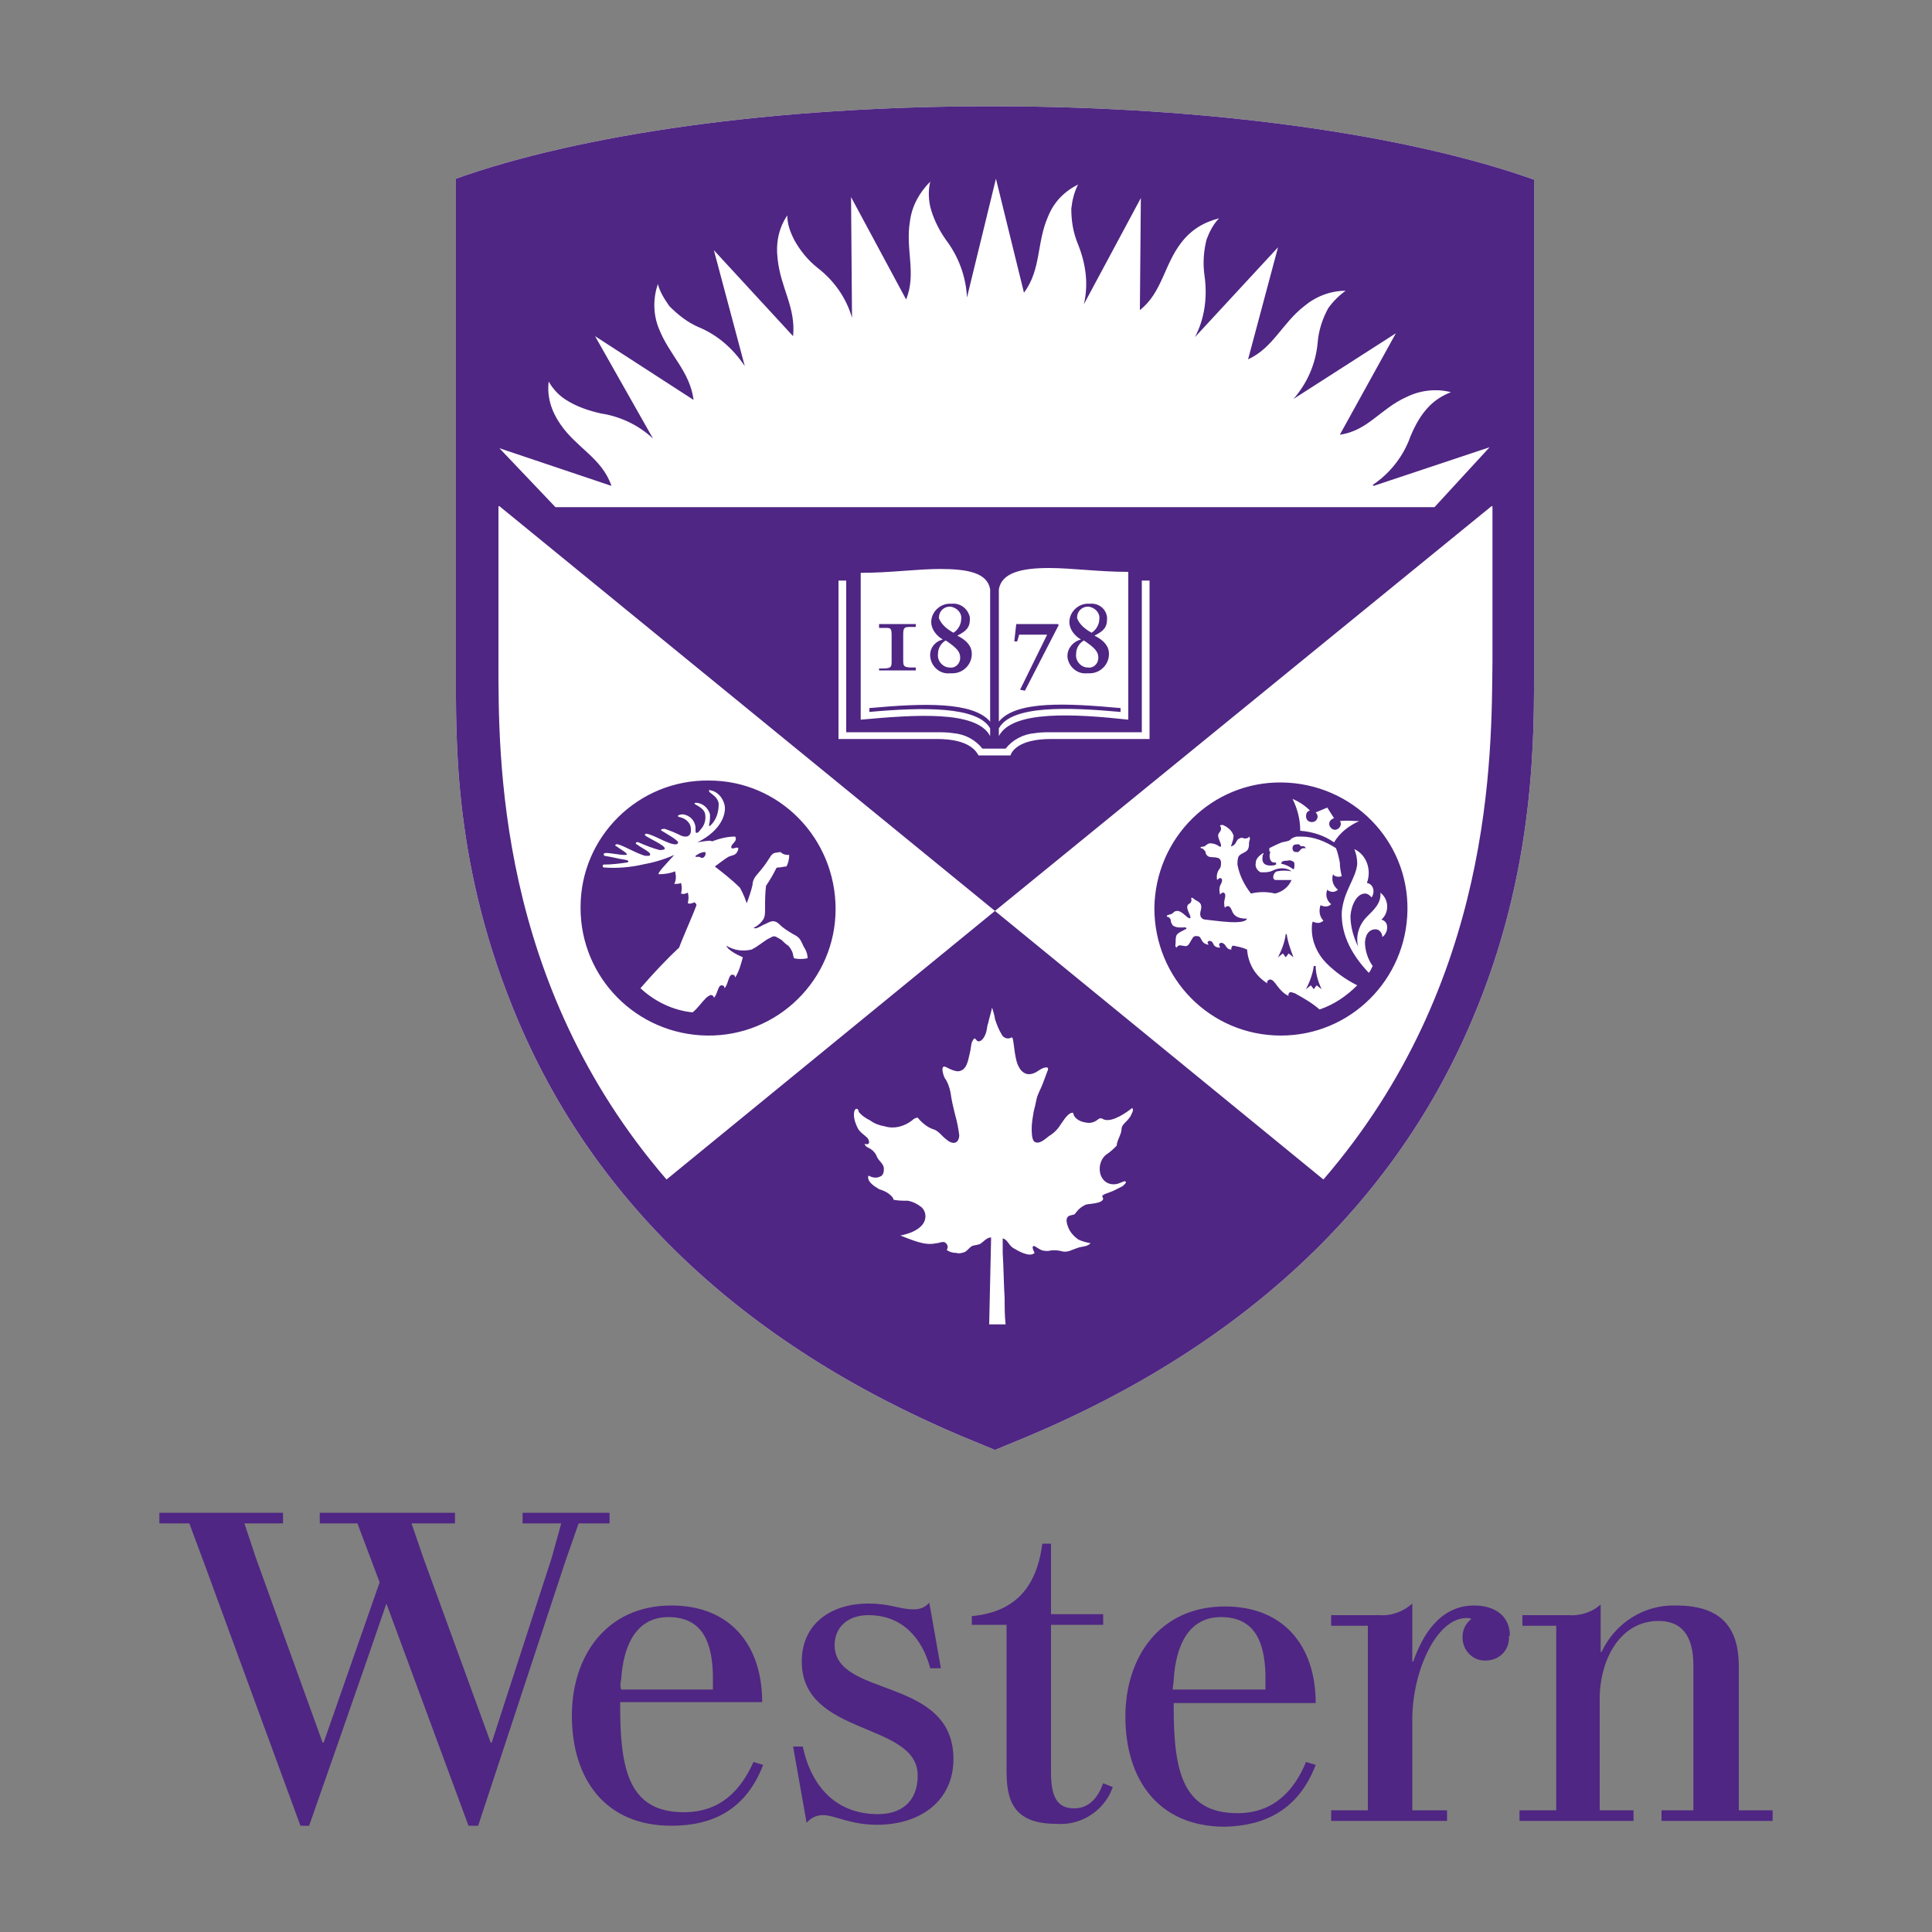 <?xml version="1.0" encoding="utf-8"?>
<!-- Generator: Adobe Illustrator 26.0.3, SVG Export Plug-In . SVG Version: 6.00 Build 0)  -->
<svg version="1.0" id="Layer_1" xmlns="http://www.w3.org/2000/svg" xmlns:xlink="http://www.w3.org/1999/xlink" x="0px" y="0px"
	 viewBox="57 13 200 200" style="enable-background:new 0 0 314 226;" xml:space="preserve">
<rect x="57" y="13" width="200" height="200" fill="#808080" stroke="none"/>
<style type="text/css">
	.st0{fill:#4F2683;}
	.st1{fill:#FFFFFF;}
	.st2{fill:none;}
</style>
<path class="st0" d="M127.8,200.6c-5.7,0-6.6-4.4-6.6-11v-0.4h14.7c0-5.9-3.3-10-9.4-10c-6.7,0-10.3,5.2-10.3,11.4
	c0,6.5,3.4,11.4,10.3,11.4c4.2,0,7.7-1.6,9.5-6.3l-1-0.3C133.7,198.3,131.6,200.6,127.8,200.6z M121.3,186.9
	c0.2-3.3,1.4-6.5,4.9-6.5c3.7,0,4.5,2.9,4.6,5.9c0,0.3,0,1.3,0,1.6h-9.5C121.2,187.6,121.2,187.2,121.3,186.9z"/>
<path class="st0" d="M120.1,170.7v-1.1h-9v1.1h4l-1,3.6l-6.2,19.1h-0.1l-7-19.2l-1.2-3.5h4.5v-1.1H90.1v1.1h3.9l2.3,6.1l-5.8,16.6
	h-0.1l-6.9-19.1l-1.2-3.6h4v-1.1H73.5v1.1h3.1l1.6,4.3l9.9,27H89c0,0,6.1-17.4,8-23l8.5,23h1l9-27.3l1.4-4L120.1,170.7L120.1,170.7z
	"/>
<path class="st0" d="M147.9,200.8c-4.3,0-6.9-2.8-7.8-7h-1l1.4,7.9c0.4-0.5,1-0.8,1.7-0.8c1.2,0,2.8,1,5.6,1c4.5,0,7.9-2.5,7.9-6.8
	c0-8.6-12.3-6.3-12.3-11.8c0-1.8,1.3-3.1,3.5-3.1c3.6,0,5.6,2.5,6.4,5.5h1.1l-1.2-6.8c-0.4,0.5-1,0.7-1.6,0.7
	c-1.5,0-2.4-0.6-4.7-0.6c-3.9,0-6.9,2.1-6.9,6c0,7.8,12,6.2,12,11.8C152,199.6,150.2,200.8,147.9,200.8z"/>
<path class="st0" d="M213.3,182.3c0-1.8-1.3-3.1-3.7-3.1c-3.6,0-5.4,3.2-6.3,5.8h-0.1v-6c-0.9,0.8-2.1,1.3-3.4,1.2h-5v1.1h3.8v19.1
	h-3.8v1.1h12v-1.1h-3.6V191c0-5,2.5-10.5,5.6-10.5c0.2,0,0.4,0,0.5,0.1c-0.6,0.5-0.9,1.1-0.9,1.9c0,1.3,1,2.4,2.3,2.4
	c0,0,0.1,0,0.1,0c1.4,0,2.5-1.1,2.4-2.5C213.3,182.3,213.3,182.3,213.3,182.3z"/>
<path class="st0" d="M237,200.4v-14.9c0-4.4-2.2-6.3-6.5-6.3c-3.3-0.1-6.3,1.8-7.7,4.8h-0.1v-4.9c-0.9,0.8-2.1,1.2-3.4,1.1h-4.7v1.1
	h3.5v19.1h-3.8v1.1h11.8v-1.1h-3.5v-11.5c0-4.1,2.1-8.1,6.1-8.1c2.2,0,3.6,1.3,3.6,4.6v15H229v1.1h11.5v-1.1L237,200.4z"/>
<path class="st0" d="M168.2,200.2c-1.7,0-2.4-1.1-2.4-3.7v-15.3h5.4v-1.1h-5.4v-7.3h-0.9c-0.6,4.7-3,7.1-7.3,7.5v0.9h3.6v15.1
	c0,2.8,0.5,5.5,5.1,5.5c2.3,0.2,4.5-1,5.6-3.1l0.3-0.7l-1-0.4C170.7,199,169.8,200.2,168.2,200.2z"/>
<path class="st0" d="M193.2,195.7l-1-0.3c-1.2,2.9-3.3,5.3-7.1,5.3c-5.7,0-6.6-4.4-6.6-11v-0.4h14.7c0-5.9-3.3-10-9.4-10
	c-6.7,0-10.3,5.2-10.3,11.4c0,6.5,3.4,11.4,10.3,11.4C187.9,202,191.4,200.4,193.2,195.7z M178.5,186.9c0.2-3.3,1.4-6.5,4.9-6.5
	c3.7,0,4.5,2.9,4.6,5.9c0,0.3,0,1.3,0,1.6h-9.6C178.4,187.6,178.5,187.2,178.5,186.9L178.5,186.9z"/>
<path class="st1" d="M215.8,81.6v-50c-12.9-4.6-33.3-7.6-56.2-7.6c-22.5,0-42.5,2.9-55.4,7.5v50.7c0,7.5-0.3,20.7,6.5,36.6
	c8.4,19.7,24.8,34.5,48.1,43.8l1.2,0.5l1.2-0.5c23.3-9.3,39.7-24.1,48.1-43.8C216.1,103,215.8,88.7,215.8,81.6z"/>
<path class="st0" d="M215.8,81.6v-50c-12.9-4.6-33.3-7.6-56.2-7.6c-22.5,0-42.5,2.9-55.4,7.5v50.7c0,7.5-0.3,20.7,6.5,36.6
	c8.4,19.7,24.8,34.5,48.1,43.8l1.2,0.5l1.2-0.5c23.3-9.3,39.7-24.1,48.1-43.8C216.1,103,215.8,88.7,215.8,81.6z M172.2,136.3
	c-0.3,0.1-0.5,0.2-0.8,0.3c-0.2,0.1-0.2,0.1-0.3,0.2c0,0.1,0.1,0.2,0.1,0.3c-0.1,0.5-1.4,0.5-1.8,0.6c-0.4,0.2-0.7,0.4-1,0.8
	c-0.2,0.3-0.2,0.2-0.5,0.3c-0.7,0.1-0.5,0.8-0.3,1.3c0.2,0.5,0.6,0.9,1,1.2c0.4,0.2,0.8,0.3,1.3,0.4c-0.4,0.4-0.9,0.3-1.4,0.5
	c-0.3,0.1-0.5,0.2-0.8,0.3c-0.3,0.1-0.6,0.1-0.9,0c-0.4-0.1-0.9-0.1-1.3,0c-0.3,0-0.6,0-0.9-0.2c-0.2-0.1-0.3-0.2-0.5-0.3
	c-0.4-0.1-0.1,0.5,0,0.7c-0.5,0.5-1.7-0.2-2.2-0.5s-0.6-0.9-1.1-1c0,0.5,0,1,0,1.5c0.1,1.6,0.1,3.1,0.2,4.7c0,0.9,0,1.8,0.1,2.7
	h-1.7l0.2-9c-0.5,0-0.8,0.5-1.2,0.7c-0.3,0.1-0.6,0.1-0.8,0.2c-0.3,0.2-0.4,0.4-0.7,0.6c-0.3,0.1-0.6,0.2-0.9,0.1
	c-0.4,0-0.7-0.1-1-0.3c0.2-0.3,0.1-0.6-0.2-0.8c0,0,0,0,0,0c-0.3-0.1-0.6,0.1-0.9,0.1c-1.2,0.3-2.6-0.4-3.7-0.8c0,0,2.6-0.4,2.6-2
	c0-0.4-0.2-0.8-0.5-1c-0.4-0.3-0.8-0.5-1.3-0.6c-0.5,0-1,0-1.5-0.1c0-0.2-0.3-0.5-0.6-0.7c-0.3-0.2-0.6-0.3-0.9-0.4
	c-0.5-0.3-1.3-0.8-1.1-1.4c0.4,0.2,0.8,0.3,1.2,0.1c0.3-0.1,0.4-0.4,0.4-0.8c0-0.5-0.5-0.8-0.7-1.2c-0.1-0.3-0.3-0.6-0.6-0.8
	c-0.2-0.2-0.6-0.2-0.7-0.6c0.5,0.2,0.6-0.2,0.3-0.6c-0.3-0.3-0.8-0.6-1-1c-0.2-0.4-0.4-0.9-0.4-1.4c0-0.1,0-0.5,0.2-0.6
	s0.3,0.2,0.3,0.3c0.3,0.4,0.8,0.7,1.2,0.9c0.4,0.3,0.9,0.5,1.5,0.6c1,0.3,2,0,2.8-0.6c0.2-0.2,0.4-0.3,0.6-0.3c0.4,0.5,1,1,1.6,1.2
	c0.5,0.1,1,0.8,1.3,1c0.9,0.8,1.4,0.3,1.4-0.4c-0.1-0.7-0.2-1.3-0.4-2c-0.2-0.8-0.4-1.6-0.5-2.4c-0.1-0.5-0.3-1.1-0.6-1.5
	c-0.2-0.4-0.5-1.5,0.2-1.1c0.4,0.2,0.8,0.4,1.2,0.4c0.9-0.1,1-1.1,1.2-1.9c0.1-0.4,0.1-0.7,0.2-1.1c0.1-0.2,0.2-0.4,0.3-0.4
	s0.2,0.3,0.4,0.3c0.4,0,0.7-0.6,0.8-1s0.1-0.7,0.2-0.9c0.1-0.5,0.3-1.1,0.4-1.6c0.1,0.3,0.3,1,0.3,1.2c0.2,0.6,0.4,1.1,0.7,1.6
	c0.2,0.4,0.7,0.5,1,0.3c0,0,0,0,0.1,0c0.2,0.5,0.2,2.3,0.7,3.1c0.2,0.4,0.6,0.7,1,0.7c0.3,0,0.6-0.1,0.9-0.3
	c0.3-0.2,0.6-0.4,0.9-0.4c0.1,0,0.2,0,0.2,0.2c-0.2,0.5-0.4,1.1-0.6,1.6c-0.2,0.5-0.5,1-0.6,1.5c-0.1,0.5-0.2,0.9-0.3,1.3
	c-0.1,0.6-0.2,1.2-0.2,1.7c0,0.4,0,1.2,0.3,1.4c0.5,0.3,1.1-0.3,1.5-0.6c0.5-0.3,0.9-0.7,1.2-1.2c0.3-0.4,0.8-1.3,1.3-1.2
	c0,0.4,0.5,0.9,1.3,1c0.4,0.1,0.8,0,1.1-0.2c0.4-0.3,0.4-0.3,0.8-0.1c0.9,0.3,2.4-0.8,2.9-1.2c0.2,0.2,0,0.5-0.2,0.9
	c-0.4,0.6-0.9,0.8-0.9,1.3c0,0.5-0.5,1.2-0.5,1.7c-0.3,0.3-0.5,0.5-0.9,0.8c-0.7,0.4-1,1.3-0.8,2.1c0.2,0.7,0.7,1.1,1.4,1.1
	c0.6,0,1-0.4,1.2-0.3c0.2,0.1-0.2,0.4-0.3,0.5C173,135.9,172.6,136.1,172.2,136.3z M205.5,65.5h-91l-5.8-6.1l11.6,3.9
	c-1-2.9-3.6-3.9-5.3-6.4c-0.9-1.3-1.4-2.8-1.2-4.4c0.4,0.7,1,1.4,1.8,1.9c1.1,0.7,2.3,1.1,3.6,1.4c2,0.3,3.9,1.2,5.4,2.6l-6-10.6
	l10.2,6.6c-0.4-3-2.5-4.6-3.6-7.4c-0.6-1.5-0.6-3.1-0.1-4.6c0.2,0.8,0.7,1.6,1.2,2.3c0.9,0.9,1.9,1.7,3.1,2.2c1.9,0.8,3.5,2.2,4.7,4
	l-3.2-12l8.2,8.9c0.3-3-1.3-5-1.6-8c-0.2-1.6,0.1-3.2,1-4.5c0,0.9,0.3,1.7,0.7,2.5c0.6,1.1,1.4,2.1,2.4,2.9c1.7,1.3,3,3.1,3.6,5.2
	l-0.1-12.5l5.7,10.6c1.1-2.7-0.1-5.2,0.4-8.1c0.2-1.6,1-3,2.1-4.1c-0.2,0.8-0.2,1.7,0,2.6c0.3,1.2,0.9,2.4,1.6,3.4
	c1.3,1.7,2.1,3.8,2.2,6l0,0l3-12.3l2.9,11.8c1.8-2.4,1.3-5.2,2.5-7.9c0.6-1.5,1.7-2.6,3.1-3.3c-0.4,0.8-0.6,1.6-0.7,2.5
	c0,1.3,0.2,2.5,0.7,3.7c0.8,2,1.1,4.1,0.6,6.2l5.9-11L175,45.1c2.3-1.8,2.5-4.7,4.3-7c1-1.3,2.3-2.1,3.9-2.5c-0.6,0.6-1,1.4-1.3,2.2
	c-0.3,1.2-0.4,2.5-0.2,3.8c0.3,2.2,0,4.4-1,6.3l0,0l8.6-9.3l-3.1,11.6c2.6-1.2,3.5-3.7,5.8-5.5c1.2-1,2.7-1.6,4.3-1.6
	c-0.7,0.5-1.3,1.1-1.8,1.8c-0.6,1.1-1,2.3-1.1,3.6c-0.2,2.2-1.1,4.2-2.5,5.8l0,0l10.6-6.8l-5.8,10.5c2.9-0.4,4.2-2.7,6.9-3.9
	c1.4-0.7,3.1-0.9,4.6-0.5c-0.8,0.3-1.6,0.8-2.2,1.4c-0.9,0.9-1.5,2-2,3.2c-0.7,2-2.1,3.8-3.9,5l0.1,0.1l12-4L205.5,65.5z
	 M158.3,91.2c-0.2-0.3-0.8-1.7-4.3-1.7h-10.2V73.1h0.8v15.7h9.3c0.6,0,1.2,0,1.8,0.1c1.2,0.1,2.3,0.7,3,1.6h2.4
	c0.7-0.9,1.8-1.5,3-1.6c0.6-0.1,1.2-0.1,1.8-0.1h9.3V73.1h0.8v16.4h-10.2c-3.5,0-4.1,1.4-4.2,1.7L158.3,91.2z M159.5,88.4v0.8
	c-1.4-2.7-7.9-2.2-13.4-1.7V72.3c3,0,5.9-0.4,8.2-0.4c2.9,0,4.9,0.4,5.2,2.1v13.7c-1.8-2.1-7-1.9-12.5-1.4v0.4
	C152.5,86.2,158.2,86.1,159.5,88.4z M148,82.4h1.9c0.7,0,1.3,0,1.9,0v-0.3h-0.3c-0.9,0-1-0.1-1-0.7v-2.7c0-0.7,0.1-0.8,0.7-0.8h0.6
	v-0.3c-0.6,0-1.2,0-1.9,0c-0.6,0-1.2,0-1.9,0V78h0.6c0.6,0,0.7,0,0.7,0.8v2.7c0,0.6-0.1,0.7-1,0.7H148V82.4L148,82.4z M154.6,79.2
	c-0.7-0.4-1.2-1.1-1.2-1.8c0-1.1,1-2,2.1-1.9c0,0,0,0,0,0c0.9-0.1,1.7,0.5,1.9,1.4c0,0.1,0,0.1,0,0.2c0,0.8-0.3,1.2-1.3,1.7
	c1,0.5,1.5,1.1,1.5,1.9c0,1.1-0.9,2-2,2c-0.1,0-0.2,0-0.3,0c-1,0.1-1.9-0.7-2-1.7c0,0,0,0,0,0C153.2,80.1,153.8,79.4,154.6,79.2
	L154.6,79.2z M156.4,81.1c0-0.6-0.3-1-1.5-1.8c-0.5,0.3-0.8,0.8-0.8,1.4c-0.1,0.7,0.5,1.4,1.2,1.4c0,0,0,0,0,0
	c0.6,0.1,1.1-0.4,1.1-1C156.4,81.2,156.4,81.1,156.4,81.1L156.4,81.1z M155.7,78.5c0.5-0.3,0.8-0.9,0.8-1.4c0.1-0.6-0.4-1.2-1.1-1.3
	c0,0,0,0-0.1,0c-0.6,0-1.1,0.5-1.1,1.1c0,0,0,0,0,0.1C154.4,77.5,154.8,78,155.7,78.5L155.7,78.5z M165.6,71.8
	c2.3,0,5.2,0.4,8.2,0.4v15.3c-5.5-0.6-12-1-13.4,1.7v-0.8c1.3-2.4,7.1-2.2,12.6-1.7v-0.4c-5.5-0.5-10.8-0.8-12.6,1.4V74
	C160.7,72.3,162.7,71.8,165.6,71.8L165.6,71.8z M162,79.4h0.3l0.2-0.7h2.9l-2.8,5.7l0.5,0.1l3.5-6.8l-0.1-0.1h-4.3L162,79.4z
	 M168.9,79.2c-0.7-0.4-1.2-1.1-1.2-1.8c0-1.1,1-2,2.1-1.9c0,0,0,0,0,0c0.9-0.1,1.7,0.5,1.8,1.4c0,0.1,0,0.1,0,0.2
	c0,0.8-0.3,1.2-1.3,1.7c1,0.5,1.5,1.1,1.5,1.9c0,1.1-0.9,2-2,2c-0.1,0-0.2,0-0.3,0c-1,0.1-1.9-0.7-2-1.7c0,0,0,0,0-0.1
	C167.5,80.1,168.1,79.4,168.9,79.2L168.9,79.2z M170.7,81.1c0-0.6-0.3-1-1.5-1.8c-0.5,0.3-0.8,0.8-0.8,1.4c-0.1,0.7,0.5,1.4,1.2,1.4
	c0,0,0,0,0,0C170.2,82.2,170.7,81.7,170.7,81.1C170.7,81.1,170.7,81.1,170.7,81.1L170.7,81.1z M170,78.5c0.5-0.3,0.8-0.9,0.8-1.4
	c0.1-0.6-0.4-1.2-1.1-1.3c0,0,0,0-0.1,0c-0.6,0-1.1,0.5-1.1,1.1c0,0,0,0,0,0.1C168.7,77.5,169.1,78,170,78.5z M194,135.1l-34-27.8
	l-34,27.8c-17.6-20.4-17.4-43.9-17.4-53.7v-16h0.1l51.3,41.9l51.4-41.9h0.1v16C211.4,91.2,211.6,114.7,194,135.1z M130.2,120.2
	c7.3,0.1,13.3-5.8,13.3-13.1s-5.8-13.3-13.1-13.3c-7.3-0.1-13.3,5.8-13.3,13.1c0,0,0,0.1,0,0.1C117.1,114.2,122.9,120.1,130.2,120.2
	z M138.7,101.5c0,0.4-0.1,0.9-0.3,1.2c-0.3,0-0.5,0.1-0.8,0.1c-0.2,0-0.2,0-0.3,0.2c-0.3,0.6-0.6,1.1-1,1.7
	c-0.1,0.8-0.1,1.5-0.1,2.4c0,0.4,0,0.8-0.2,1.1c-0.2,0.3-0.5,0.6-0.9,0.8c-0.1,0-0.1,0.1,0.1,0.1s0.7-0.3,0.9-0.4
	c0.4-0.1,0.9-0.7,1.6,0c0.4,0.4,0.9,0.7,1.4,1c0.2,0.1,0.4,0.2,0.6,0.4c0.2,0.2,0.4,0.7,0.5,0.9c0.2,0.3,0.4,0.7,0.4,1.2
	c-0.5,0.1-1,0.1-1.4,0c-0.1-0.2-0.1-0.5-0.2-0.7c-0.1-0.2-0.2-0.4-0.4-0.6c-0.3-0.2-0.5-0.4-0.7-0.6c-0.7-0.4-0.7-0.5-1.2-0.2
	c-0.5,0.2-1.1,0.8-1.9,1.2c-0.9,0.2-1.8,0.1-2.6-0.4c0.1,0.4,1,0.9,1.7,1.2c-0.2,0.7-0.4,1.5-0.8,2.1c0-0.2-0.1-0.3-0.3-0.3
	c-0.4,0-0.4,1-0.8,1.4c0-0.2-0.1-0.3-0.3-0.3c-0.4,0-0.4,0.9-0.8,1.3c0-0.2-0.2-0.3-0.3-0.3s-0.4,0.2-0.5,0.3
	c-0.6,0.6-0.8,1-1.4,1.5c-2-0.2-3.9-1.1-5.4-2.5c1.3-1.5,2.6-2.9,4-4.2c0.4-1.1,1.4-3.3,1.8-4.4c0-0.1-0.1-0.2-0.2-0.3
	c-0.2,0.1-0.5,0.2-0.7,0.1c0.1-0.4,0.1-0.8,0-1.1c-0.2,0.1-0.4,0.2-0.7,0.1c0.1-0.4,0.1-0.7,0-1.1l0,0c-0.2,0.1-0.4,0.1-0.7,0.1
	c0.2-0.4,0.2-0.8,0.1-1.2c0,0,0-0.1,0-0.1c-0.5,0.2-1.1,0.3-1.7,0.3c-0.2-0.1,0.8-1.1,1.6-2c-1.1,0.5-2.2,0.8-3.3,1
	c-1.3,0.3-2.7,0.4-4,0.3c-0.1,0-0.1-0.1-0.1-0.2c0-0.1,0.1-0.1,0.1-0.1c0.8,0,1.6-0.1,2.3-0.2c0.2,0,0.5-0.2-0.1-0.3
	c-0.7-0.1-1.4-0.3-2.1-0.4c-0.2-0.1-0.1-0.3,0.1-0.3c0.6,0,1.4,0.2,1.9,0.2c0.3,0,0.4,0,0.2-0.2s-0.6-0.4-1-0.7
	c-0.1,0-0.1-0.1-0.1-0.1c0,0,0-0.1,0.1-0.1c0.3-0.1,1.8,0.8,2.7,1.1c0.2,0.1,0.4,0.1,0.6,0.1c0.2,0,0.2-0.1,0.2-0.2
	c0-0.2-1-0.7-1.4-1c-0.2-0.1,0-0.3,0.2-0.2c0.7,0.3,1.4,0.6,2.2,0.8c0.4,0,0.6-0.1,0.5-0.2c0-0.3-1.6-1-2-1.3
	c-0.1-0.1,0-0.2,0.1-0.2c0.8,0.1,2.4,1.2,3.1,1.1c0.1,0,0.2-0.1,0.2-0.2c-0.1-0.3-1.4-1-1.7-1.2c-0.2-0.1,0-0.2,0.3-0.2
	c0.6,0.2,1.1,0.4,1.7,0.7c0.2,0.1,0.4,0.1,0.6,0.1c0.3-0.1,0.5-0.3,0.4-1c-0.1-0.5-0.6-0.9-1.1-1c-0.5-0.1-0.1-0.3,0.3-0.3
	c0.7,0.1,1.2,0.6,1.3,1.3c0,0.1,0,0.3,0,0.4c0,0.4,0.3,0.2,0.5-0.1c0.4-0.4,0.6-1,0.5-1.6c-0.1-0.7-1.1-1-1.1-1.1s0.1-0.1,0.1-0.1
	c0.7,0,1.3,0.5,1.5,1.2c0,0.4,0,0.7-0.1,1.1c0,0.1,0,0.2,0.2,0c0.6-0.6,0.8-1.4,0.8-2.2c-0.1-0.8-1-1.1-1-1.3s0.1-0.1,0.1-0.1
	c0.7,0.1,1.3,0.7,1.5,1.5c0.2,0.8-0.2,2.6-2.8,3.9c1.1-0.2,1.4-0.2,1.5-0.1c0.8-0.3,1.6-0.5,2.4-0.5c0.3,0.5-0.4,0.7-0.4,1.1
	s0.9-0.3,0.7,0.3s-0.6,0.5-1,0.7c-0.2,0.1-1,0.7-1.4,1c0.9,0.7,1.8,1.4,2.6,2.2c0.1,0.2,0.4,0.7,0.7,1.6l0,0
	c0.2-0.5,0.5-1.4,0.6-1.9c0-0.3,0.1-0.5,0.2-0.7c0.1-0.2,0.4-0.5,0.8-1s0.7-1,0.9-1.3c0.3-0.4,0.5-0.3,1-0.4
	C138.1,101.5,138.4,101.5,138.7,101.5z M129,101.6c0.1-0.1,0.2-0.1,0.3-0.2c0.2-0.1,0.4-0.2,0.7-0.2c0.1,0.2,0,0.4-0.1,0.5
	c-0.2,0.2-0.3,0.1-0.5,0c-0.1,0-0.2,0-0.3,0C129,101.7,129,101.7,129,101.6C128.9,101.6,129,101.6,129,101.6z M176.5,107
	c0.1-7.3,6-13.1,13.2-13c7.3,0.1,13.1,6,13,13.2c-0.1,7.2-5.9,13-13.1,13C182.3,120.2,176.5,114.3,176.5,107z M195.7,98
	c0.1,0.1,0.1,0.2,0.1,0.3c0,0.3-0.3,0.6-0.6,0.6s-0.6-0.3-0.6-0.6c0,0,0,0,0,0c0-0.3,0.2-0.5,0.5-0.6l-0.7-1.1l-1.2,0.5
	c0.1,0.1,0.2,0.3,0.2,0.4c0,0.3-0.2,0.6-0.6,0.6c0,0,0,0,0,0c-0.3,0-0.6-0.2-0.6-0.6c0-0.3,0.1-0.5,0.4-0.6
	c-0.5-0.5-1.1-0.9-1.8-1.2c0.5,1,0.8,2.1,0.8,3.3c1.3,0.1,2.5,0.5,3.5,1.2c0.6-1,1.5-1.7,2.6-2.2C197.1,98,196.4,97.9,195.7,98z
	 M192,100.6c-0.1,0-0.2,0-0.3,0c-0.1,0-0.1,0-0.1-0.1c-0.1-0.1-0.2-0.1-0.3-0.1c-0.3,0-0.5,0.1-0.5,0.4c0,0.1,0,0.2,0.1,0.3
	c0.1,0.1,0.2,0.1,0.3,0.1c0.1,0,0.1,0,0.2,0l0,0c0.1-0.1,0.2-0.2,0.3-0.3c0.1-0.1,0.2-0.1,0.4-0.1c0,0,0,0,0.1,0L192,100.6z
	 M188.4,100.8c0,0.1,0,0.2,0,0.3c0,0,0.1,0.1,0.1,0.1c-0.1,0.3-0.1,0.5,0,0.8c0.1,0.2,0.2,0.3,0.6,0.3c0,0.1,0,0.2,0,0.2l0,0
	c-0.2,0.1-0.4,0.1-0.6,0.1c-0.6,0-0.9-0.3-0.8-0.9c0-0.1,0-0.2,0.1-0.3c0,0,0-0.1,0-0.1s-0.8,0.4-0.8,1c-0.1,0.4,0.1,0.8,0.5,1
	c0.1,0,0.2,0,0.2,0c0.4,0,0.7,0,1.1-0.2c0.6-0.3,1.4-0.3,1.9,0.1c-0.5-0.1-1-0.1-1.5,0c-0.4,0.1-0.6,0.9-0.1,0.9s1.6,0,1.6,0
	c-0.3,0.7-0.9,1.2-1.7,1.4c-0.8-0.2-1.7-0.2-2.5,0c-0.7-0.9-1.2-1.9-1.4-3c0-0.3,0-0.5,0.1-0.8c0.2-0.4,0.8-0.4,1-0.8
	c0.1-0.2,0.1-0.5,0.1-0.7c0-0.1,0.2-0.4,0-0.6c-0.1,0.2-0.3,0.2-0.5,0.2c-0.2-0.1-0.3-0.1-0.5,0c-0.3,0.1-0.3,0.5-0.6,0.7
	s-0.3,0.1-0.2-0.1c0.1-0.3,0.2-0.6,0.2-0.9c-0.1-0.3-0.3-0.6-0.6-0.8c-0.1-0.1-0.3-0.2-0.5-0.3c-0.2,0-0.3,0-0.3,0.1
	c0.1,0.1,0.1,0.2,0.1,0.3c0,0.3-0.3,0.4-0.3,0.7s0.3,0.8,0.3,1s-0.1,0.2-0.2,0.1c-0.3-0.2-0.6-0.3-0.9-0.3c-0.3,0-0.4,0.2-0.6,0.3
	s-0.5,0-0.4,0.2c0.2,0,0.4,0.2,0.5,0.4c0,0.2,0.1,0.3,0.2,0.4c0.2,0.2,0.8,0.1,1,0.2c0.2,0,0.4,0.2,0.4,0.5c0,0.2,0,0.5-0.2,0.7
	c-0.2,0.3-0.3,0.7-0.2,1.1c0.1-0.1,0.2-0.2,0.3-0.2c0.2,0,0.3,0.2,0.1,0.6c-0.2,0.3-0.2,0.7-0.1,1.1c0.1-0.1,0.2-0.2,0.3-0.2
	c0.2,0,0.3,0.2,0.2,0.6c-0.1,0.3-0.1,0.7,0,1c0-0.1,0.2-0.2,0.3-0.2c0.2,0,0.3,0.2,0.4,0.4c0.2,0.6,0.6,0.9,1.6,0.9
	c-0.3,0.7-3.2,0.2-4.3,0.1c-0.2,0-0.4-0.1-0.5-0.3c-0.2-0.5,0.2-0.8,0-1.3c-0.1-0.2-0.3-0.3-0.5-0.4s-0.4-0.4-0.5-0.2
	c0.1,0.2,0,0.4-0.1,0.5c-0.2,0.1-0.3,0.2-0.3,0.4c0,0.3,0.2,0.6,0.3,0.9c0.1,0.3,0,0.3-0.2,0.2s-0.7-0.7-1.1-0.7s-0.4,0.2-0.6,0.3
	s-0.6,0.1-0.5,0.3c0.2,0,0.4,0.2,0.4,0.4c0,0.2,0.1,0.3,0.2,0.5c0.4,0.3,1,0.2,1.3,0.2c0.1,0,0.2,0.2,0,0.2
	c-0.3,0.2-0.7,0.3-0.9,0.6c-0.1,0.2-0.1,0.5-0.1,0.8c0,0.1-0.1,0.4,0.1,0.5c0.1-0.2,0.3-0.3,0.6-0.2c0.2,0,0.3,0.1,0.5,0
	s0.3-0.4,0.5-0.7c0.1-0.2,0.2-0.3,0.4-0.3c0.1,0,0.3,0,0.4,0.1c0.2,0.2,0.2,0.7,0.9,0.8c0-0.1-0.1-0.2-0.1-0.2
	c0-0.1,0.1-0.2,0.2-0.2c0,0,0,0,0,0c0.2,0,0.3,0.1,0.4,0.3c0.1,0.3,0.4,0.4,0.7,0.4c0-0.1-0.1-0.2-0.1-0.3c0-0.1,0.1-0.2,0.2-0.2
	c0,0,0,0,0,0c0.2,0,0.3,0.1,0.4,0.2c0.2,0.3,0.3,0.5,0.7,0.5c-0.1-0.1,0-0.3,0.1-0.4c0,0,0.1,0,0.1,0c0.5,0.1,1,0.2,1.4,0.4
	c0.1,1.4,0.8,2.7,2.1,3.5c-0.1-0.2,0.1-0.4,0.3-0.4c0.5,0,0.8,1.2,1.9,1.7c-0.1-0.2,0.1-0.4,0.2-0.4c0.1,0,0.3,0.1,0.4,0.1
	c0.9,0.5,1.8,1,2.6,1.7c1.5-0.5,2.8-1.4,3.9-2.5c-1.2-0.6-2.3-1.4-3.2-2.3c-0.9-0.9-1.5-2.2-1.5-3.5c0-0.3,0-0.6,0.1-0.8
	c0.4,0.2,0.8,0.2,1.1-0.1c-0.4-0.4-0.5-1-0.3-1.6c0.4,0.2,0.8,0.2,1.1-0.1c-0.5-0.4-0.6-1-0.4-1.5c0.3,0.3,0.8,0.3,1.1,0
	c-0.5-0.4-0.7-1-0.5-1.6c0.2,0.3,0.6,0.3,0.9,0.2c-0.1-0.4-0.2-0.9-0.2-1.4c-0.1-0.5-0.2-1-0.4-1.5c-1.1-0.7-2.3-1.2-3.6-1.2
	c-0.1,0-0.3,0-0.4,0c-0.2,0-0.4,0.1-0.6,0.2c-0.2,0.3-0.6,0.3-1,0.4C189.2,100.4,188.8,100.6,188.4,100.8L188.4,100.8z M190.2,109.7
	h-0.1c-0.1,0.8-0.4,1.6-0.8,2.4l0.5-0.4l0.3,0.4l0.3-0.4l0.5,0.4C190.6,111.3,190.3,110.5,190.2,109.7L190.2,109.7z M198.9,113.4
	c0.1-0.2,0.2-0.4,0.2-0.4c-0.5-0.7-0.8-1.6-0.8-2.5c0.1-1,0.6-1.3,1.1-1.3c0.4,0,0.7,0.4,0.7,0.8c0.3-0.2,0.5-0.6,0.5-1
	c0-0.4-0.2-0.7-0.6-0.8c0.8-0.7,0.8-2,0-2.7c0,0-0.1-0.1-0.1-0.1c0.1,1.1-0.7,1.8-1.4,2.5c-0.8,0.8-1.2,2-0.9,3.1
	c-0.5-1-0.8-2.1-0.8-3.2c0.1-1.2,0.7-2.3,1.5-2.3c0.3,0,0.5,0.2,0.7,0.4c0.4-0.7,0.1-1.4-0.5-1.5c0.5-1.3,0-2.9-1.3-3.5
	c0.2,0.5,0.3,1,0.3,1.5c-0.1,1.5-1.4,2.8-1.6,5c-0.1,2.5,1.2,4.6,2.7,6.2C198.7,113.8,198.8,113.6,198.9,113.4L198.9,113.4z
	 M193.2,113H193c-0.1,0.8-0.4,1.6-0.8,2.4l0.5-0.4l0.3,0.4l0.3-0.4l0.5,0.4C193.5,114.7,193.2,113.9,193.2,113L193.2,113z
	 M190.9,103c0.1-0.1,0.1-0.3,0.1-0.5c0-0.1,0-0.2-0.1-0.3c-0.2-0.1-0.4-0.2-0.6-0.1c-0.2,0-0.4,0-0.6,0.1c0,0.1-0.1,0.2-0.1,0.2
	C190.1,102.5,190.5,102.7,190.9,103L190.9,103z"/>
<rect x="57" y="13" class="st2" width="200" height="200"/>
</svg>
